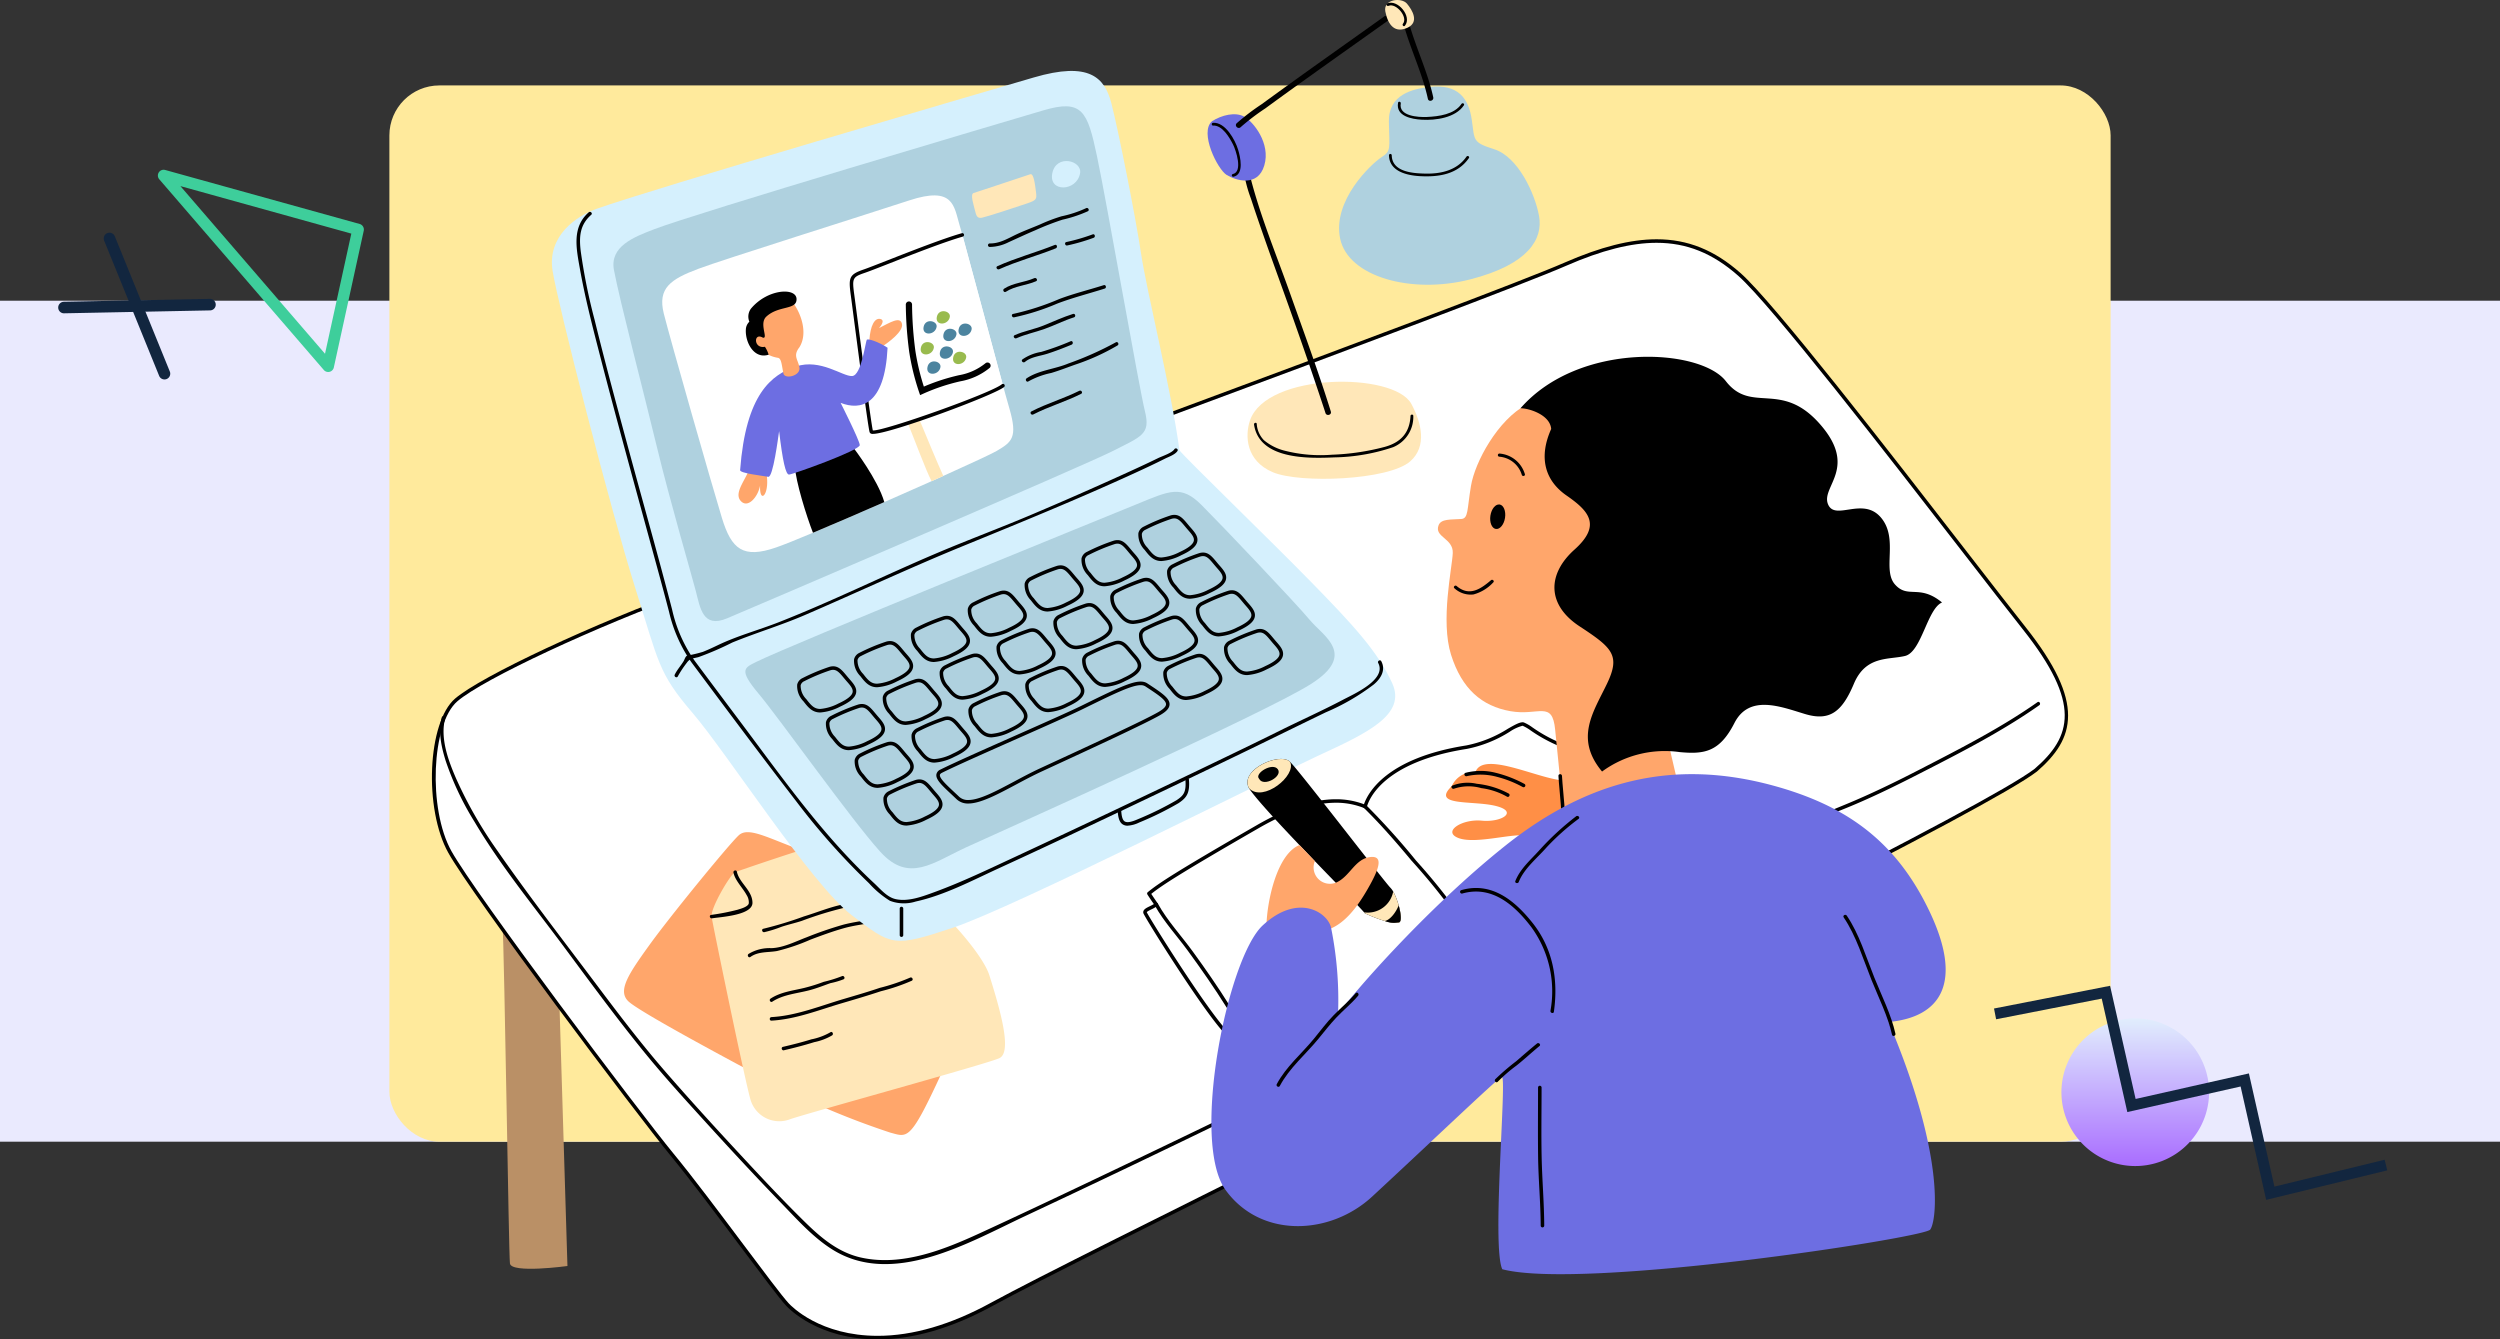 <svg xmlns="http://www.w3.org/2000/svg" xmlns:xlink="http://www.w3.org/1999/xlink" width="400" height="214.3" viewBox="0 0 400 214.3">
  <rect x="0" y="0" width="400" height="214.3" fill="#333333" stroke="none"/>
  <defs>
    <linearGradient id="linear-gradient" x1="0.5" x2="0.5" y2="1" gradientUnits="objectBoundingBox">
      <stop offset="0" stop-color="#e1eefd"/>
      <stop offset="1" stop-color="#a96dff"/>
    </linearGradient>
  </defs>
  <g id="Grupo_1087181" data-name="Grupo 1087181" transform="translate(473 11311.518)">
    <path id="Trazado_831903" data-name="Trazado 831903" d="M0,0H400V134.556H0Z" transform="translate(-473 -11263.404)" fill="#eaeafe"/>
    <rect id="Rectángulo_383340" data-name="Rectángulo 383340" width="275.398" height="169" rx="8" transform="translate(-410.699 -11297.849)" fill="#ffea9c"/>
    <g id="Grupo_1087181-2" data-name="Grupo 1087181" transform="translate(-403.892 -11311.518)">
      <g id="Grupo_1087176" data-name="Grupo 1087176" transform="translate(0 11.349)">
        <path id="Trazado_832620" data-name="Trazado 832620" d="M19.836,296.763c.409,9.406,1.023,54.389,1.226,56.025s9.2.408,9.2.408l-1.431-46.823Z" transform="translate(-8.579 -161.983)" fill="#ba9066"/>
        <path id="Trazado_832621" data-name="Trazado 832621" d="M41.736,163.048c-15.052,5.453-33.328,13.9-37.623,17.584S-.795,198.009,3.09,204.963s29.853,41.507,35.579,48.46,16.153,21.468,18.4,23.922,13.291,10.633,32.716,0,155.395-76.472,167.05-85.469c6.134-5.316,7.565-10.836-1.84-22.7s-38.647-50.5-45.6-56.638-14.72-7.361-27.807-1.635S69.952,152.824,41.736,163.048" transform="translate(-0.218 -79.998)" fill="#fff"/>
        <path id="Trazado_832622" data-name="Trazado 832622" d="M71.326,282.732h0c-9.45,0-14.175-4.858-14.683-5.412-1.071-1.168-3.963-5.024-7.311-9.489-3.788-5.052-8.082-10.777-11.1-14.444-5.5-6.686-31.69-41.494-35.607-48.5-3.942-7.055-3.333-20.9,1.086-24.686,4.2-3.6,22.177-12.007,37.711-17.635,30.923-11.2,127.035-46.532,139.839-52.133,5.718-2.5,10.524-3.718,14.691-3.718,4.978,0,9.242,1.716,13.417,5.4,5.3,4.68,23.785,28.54,36.015,44.328,3.949,5.1,7.36,9.5,9.616,12.346,9.648,12.165,7.842,17.853,1.8,23.086-7.545,5.825-66.02,34.9-113.006,58.261-25.322,12.59-47.19,23.464-54.093,27.242-6.49,3.553-12.673,5.355-18.378,5.355M195.951,107.281c-4.088,0-8.819,1.2-14.464,3.67-12.815,5.605-108.945,40.94-139.873,52.146-15.483,5.61-33.373,13.967-37.535,17.533s-4.721,17.247-.96,23.977c3.906,6.989,30.052,41.741,35.55,48.418C41.7,256.7,46,262.434,49.787,267.491c3.339,4.453,6.223,8.3,7.274,9.446.49.535,5.057,5.228,14.265,5.228,5.608,0,11.7-1.778,18.105-5.285,6.912-3.784,28.786-14.66,54.112-27.252,46.964-23.351,105.412-52.412,112.9-58.192,5.923-5.133,7.518-10.432-1.889-22.295-2.259-2.848-5.67-7.252-9.62-12.351-12.217-15.771-30.68-39.606-35.943-44.25-4.065-3.588-8.208-5.259-13.041-5.259" transform="translate(0 -79.781)"/>
        <path id="Trazado_832623" data-name="Trazado 832623" d="M82.558,276.778c-5.423-1.97-8.5-3.792-10.026-2.4s-10.874,12.806-14.278,17.525-5.111,7.31-3.447,9,17.214,9.963,23.543,13.34a127.931,127.931,0,0,0,18.423,7.718c2.337.612,2.955,1.278,6.17-5.245s6.679-14.951,6.679-14.951Z" transform="translate(-23.427 -152.089)" fill="#ffa66b"/>
        <path id="Trazado_832624" data-name="Trazado 832624" d="M97.316,276.669c-4.439,1.265-13.957,4.519-14.7,4.808s-3.968,5.772-3.771,7.113,5.582,27.451,6.288,29.48a4.8,4.8,0,0,0,6.335,2.912c3.319-1.118,31.322-8.792,33.409-9.74s.205-7.554-1.585-13.257-18.324-22.174-25.977-21.315" transform="translate(-34.099 -153.278)" fill="#ffe7b8"/>
        <path id="Trazado_832625" data-name="Trazado 832625" d="M78.715,292.34c1.214-.221,6.486-.453,6.464-2.5-.022-1.98-2.108-3.16-2.495-4.961-.077-.358-.624-.207-.547.15.276,1.286,1.506,2.453,2.116,3.6a2.147,2.147,0,0,1,.338,1.309c-.1.566-1.4.9-1.813,1.029a35.882,35.882,0,0,1-4.215.823c-.359.066-.207.612.151.548" transform="translate(-33.892 -156.754)"/>
        <path id="Trazado_832626" data-name="Trazado 832626" d="M93.456,298.673a18.837,18.837,0,0,0,2.694-.839c1.085-.368,2.219-.609,3.31-.97a57.786,57.786,0,0,1,6.825-2.1c.359-.072.207-.618-.15-.547-2.184.433-4.235,1.3-6.36,1.943a60.266,60.266,0,0,1-6.47,1.967c-.36.065-.207.612.151.548" transform="translate(-40.268 -160.878)"/>
        <path id="Trazado_832627" data-name="Trazado 832627" d="M89.478,304.331c1.287-.919,2.811-.689,4.279-.957a31.679,31.679,0,0,0,5.335-1.819c1.771-.667,3.542-1.32,5.365-1.833,1.787-.5,3.639-.666,5.449-1.059.358-.078.207-.625-.15-.548-1.813.393-3.653.587-5.45,1.059a60.282,60.282,0,0,0-5.843,2.013c-1.761.664-3.705,1.671-5.62,1.732a6.466,6.466,0,0,0-3.651.92c-.295.211-.012.7.287.49" transform="translate(-38.524 -162.564)"/>
        <path id="Trazado_832628" data-name="Trazado 832628" d="M95.662,318.54c1.819-1.184,4.028-1.3,6.073-1.862,1.1-.3,2.141-.716,3.21-1.093a12.94,12.94,0,0,0,2.123-.624c.321-.176.035-.667-.286-.49a21.065,21.065,0,0,1-2.9.9,27.181,27.181,0,0,1-3.1.969c-1.86.451-3.765.646-5.4,1.713-.306.2-.022.689.286.49" transform="translate(-41.196 -169.626)"/>
        <path id="Trazado_832629" data-name="Trazado 832629" d="M95.529,321.758c3.878-.216,7.537-1.691,11.227-2.779,2.091-.616,4.181-1.23,6.25-1.919a30.82,30.82,0,0,0,4.973-1.689c.323-.173.036-.662-.286-.49a31.322,31.322,0,0,1-4.838,1.632c-1.891.644-3.811,1.2-5.727,1.765-3.8,1.118-7.609,2.691-11.6,2.913-.364.02-.366.588,0,.567" transform="translate(-41.2 -169.804)"/>
        <path id="Trazado_832630" data-name="Trazado 832630" d="M98.975,333.145c1.637-.381,3.25-.8,4.854-1.3a9.169,9.169,0,0,0,2.862-1.086c.288-.218.005-.711-.286-.49a9.92,9.92,0,0,1-3.05,1.13c-1.5.466-3.005.844-4.531,1.2-.356.083-.2.63.151.548" transform="translate(-42.656 -176.451)"/>
        <path id="Trazado_832631" data-name="Trazado 832631" d="M40.995,81.306c-3.168,1.128-7.974,4.294-7.054,9.968s9.354,38.492,13.188,50.606,3.681,13.648,9.2,20.09,19.016,27.45,25.457,32.357,6.595,5.214,16.255,1.994,50.3-23.769,58.274-27.45,14.262-6.594,11.961-11.654-6.287-9.355-13.035-16.256-19.936-19.629-21.009-21.008c-1.227-9.355-5.214-25.3-6.134-31.437s-3.679-19.936-4.754-24.077-3.527-6.747-12.421-4.14S50.042,78.086,40.995,81.306" transform="translate(-14.63 -59.253)" fill="#d5f0fd"/>
        <path id="Trazado_832632" data-name="Trazado 832632" d="M42.722,99.057c-2.71,2.373-2,5.762-1.425,8.982.818,4.608,1.988,9.153,3.158,13.682C47.138,132.107,50,142.448,52.824,152.8c.928,3.4,1.871,6.792,2.752,10.2a23.209,23.209,0,0,0,3.615,8.109c5.524,7.415,11.055,14.828,16.7,22.15a111.472,111.472,0,0,0,11.683,13.157,15.392,15.392,0,0,0,3.338,2.8,6.273,6.273,0,0,0,4.13.115c4.616-1.014,9.025-3.363,13.308-5.327q7.188-3.3,14.329-6.688,13.056-6.159,26.049-12.451c3.972-1.929,7.931-3.88,11.907-5.8a35.536,35.536,0,0,0,7.705-4.47c1.125-.954,1.942-2.285,1.186-3.712-.171-.323-.661-.037-.49.286,1.406,2.652-3.933,4.982-5.615,5.87-3.337,1.76-6.79,3.3-10.17,4.981-3.757,1.865-7.537,3.681-11.316,5.5q-15.377,7.394-30.845,14.6c-4.295,1.991-8.59,4.072-13.038,5.7-1.892.693-4.24,1.6-6.287,1.111-1.345-.322-2.411-1.632-3.376-2.529-8.3-7.713-14.857-17.1-21.637-26.125q-3.546-4.721-7.075-9.456a22.824,22.824,0,0,1-3.619-8.211c-2.27-8.753-4.746-17.455-7.109-26.184-1.824-6.743-3.657-13.488-5.319-20.273a92.411,92.411,0,0,1-2.188-10.864c-.282-2.331-.15-4.232,1.677-5.831.276-.242-.127-.641-.4-.4" transform="translate(-17.631 -76.437)"/>
        <path id="Trazado_832633" data-name="Trazado 832633" d="M131.893,295.178v4.293a.284.284,0,0,0,.567,0v-4.293a.284.284,0,0,0-.567,0" transform="translate(-57.047 -161.178)"/>
        <path id="Trazado_832634" data-name="Trazado 832634" d="M68.923,202.165a17.068,17.068,0,0,1,1.423-2.156c.542-.779,1.028-.7,1.91-.94a48.539,48.539,0,0,0,5.375-2.322c3.829-1.569,7.79-2.748,11.6-4.391,8.456-3.647,16.795-7.561,25.321-11.047,9.25-3.782,18.474-7.543,27.561-11.717,1.6-.733,3.187-1.474,4.755-2.265.581-.293,1.628-.641,2-1.226.2-.31-.295-.594-.49-.287-.39.612-1.981,1.117-2.632,1.437-1.9.931-3.818,1.808-5.74,2.68q-7.031,3.191-14.14,6.206c-5.14,2.193-10.376,4.132-15.52,6.315-8.439,3.582-16.687,7.67-25.22,11.024-3.233,1.271-6.6,2.166-9.742,3.665-.805.385-1.608.764-2.439,1.092a22.527,22.527,0,0,1-2.5.6c-.3.083-.445.656-.587.887-.454.743-1.033,1.368-1.422,2.156-.162.327.328.615.49.286" transform="translate(-29.585 -105.287)"/>
        <path id="Trazado_832635" data-name="Trazado 832635" d="M90.044,205.167c5.476-2.738,55.819-23.155,61.034-25.3s7.053-3.067,10.273.153,15.182,15.8,17.329,18.4,7.668,5.521.153,10.275-49.686,23.617-55.053,26.07-9.2,5.827-13.8.767-16.255-21.469-19.475-25.3-2.3-4.141-.461-5.061" transform="translate(-38.224 -110.579)" fill="#afd1df"/>
        <path id="Trazado_832636" data-name="Trazado 832636" d="M147.343,250.934a2.611,2.611,0,0,1-1.873-.681c-.279-.266-.552-.521-.812-.766-1.535-1.437-2.55-2.386-2.43-3.208a1.057,1.057,0,0,1,.653-.779c2.15-1.075,7.187-3.307,12.059-5.465,4.468-1.98,8.687-3.85,10.536-4.759,6.722-3.308,9.14-4.456,10.505-3.56l.055.036c2.2,1.445,3.532,2.317,3.5,3.327-.017.591-.488,1.121-1.528,1.721-2.293,1.323-10.945,5.318-16.671,7.962l-2.264,1.047c-1.4.647-2.8,1.393-4.148,2.114-2.9,1.549-5.643,3.012-7.585,3.012M174.915,232c-1.424,0-4.129,1.3-9.187,3.788-1.859.915-6.084,2.787-10.557,4.769-4.866,2.156-9.9,4.385-12.036,5.455-.317.158-.338.3-.344.352-.078.529,1.055,1.59,2.255,2.714.262.245.536.5.816.769a2.04,2.04,0,0,0,1.481.524c1.8,0,4.481-1.431,7.318-2.945,1.359-.726,2.764-1.475,4.177-2.129l2.264-1.046c5.716-2.639,14.354-6.629,16.625-7.938.827-.477,1.234-.885,1.244-1.247.02-.692-1.351-1.591-3.247-2.835l-.055-.036a1.338,1.338,0,0,0-.755-.193" transform="translate(-61.514 -133.721)"/>
        <path id="Trazado_832637" data-name="Trazado 832637" d="M130.962,266.393c-1.3,0-1.975-.869-2.686-1.789a3.47,3.47,0,0,1-1-2.685,1.545,1.545,0,0,1,.872-1.038,31.462,31.462,0,0,1,4.264-1.782,2.161,2.161,0,0,1,.613-.095c.906,0,1.45.654,2.139,1.483.142.171.292.351.454.537l.042.048c.6.68,1.213,1.384,1.036,2.212-.163.762-.974,1.452-2.552,2.172a8.128,8.128,0,0,1-3.177.938m2.058-6.822a1.6,1.6,0,0,0-.452.072,30.01,30.01,0,0,0-4.171,1.745.974.974,0,0,0-.573.657,3.046,3.046,0,0,0,.9,2.213c.774,1,1.259,1.569,2.238,1.569a7.777,7.777,0,0,0,2.941-.886c1.363-.622,2.113-1.219,2.233-1.775s-.38-1.118-.907-1.719l-.043-.048c-.166-.19-.318-.373-.464-.548-.617-.743-1.063-1.279-1.7-1.279" transform="translate(-55.031 -145.65)"/>
        <path id="Trazado_832638" data-name="Trazado 832638" d="M122.855,255.764c-1.3,0-1.976-.869-2.687-1.789a3.469,3.469,0,0,1-1-2.685,1.546,1.546,0,0,1,.872-1.039,30.127,30.127,0,0,1,4.264-1.781,2.162,2.162,0,0,1,.613-.095c.906,0,1.45.654,2.139,1.482.142.171.293.352.455.539l.043.048c.6.68,1.212,1.384,1.034,2.211-.163.762-.975,1.452-2.552,2.172a8.123,8.123,0,0,1-3.177.937m2.058-6.822a1.6,1.6,0,0,0-.452.072,30.1,30.1,0,0,0-4.17,1.744.974.974,0,0,0-.573.658,3.042,3.042,0,0,0,.9,2.213c.774,1,1.26,1.568,2.238,1.568a7.772,7.772,0,0,0,2.941-.886c1.363-.622,2.113-1.219,2.233-1.774s-.379-1.117-.905-1.718l-.043-.049c-.166-.19-.32-.373-.465-.549-.617-.742-1.063-1.278-1.7-1.278" transform="translate(-51.524 -141.054)"/>
        <path id="Trazado_832639" data-name="Trazado 832639" d="M114.748,245.135c-1.3,0-1.975-.869-2.686-1.789a3.47,3.47,0,0,1-1-2.686,1.543,1.543,0,0,1,.872-1.037,29.963,29.963,0,0,1,4.264-1.783,2.161,2.161,0,0,1,.613-.095c.905,0,1.449.654,2.139,1.482.142.171.293.352.456.539l.044.049c.595.68,1.21,1.384,1.032,2.211-.163.761-.974,1.451-2.551,2.171a8.125,8.125,0,0,1-3.177.937m2.058-6.822a1.592,1.592,0,0,0-.452.072,29.915,29.915,0,0,0-4.17,1.746.972.972,0,0,0-.573.656,3.047,3.047,0,0,0,.9,2.213c.774,1,1.259,1.568,2.237,1.568a7.774,7.774,0,0,0,2.941-.886c1.362-.622,2.113-1.219,2.232-1.774s-.379-1.117-.9-1.718l-.045-.05c-.166-.19-.319-.374-.465-.549-.617-.742-1.063-1.277-1.7-1.277" transform="translate(-48.018 -136.456)"/>
        <path id="Trazado_832640" data-name="Trazado 832640" d="M106.641,234.506c-1.3,0-1.975-.869-2.686-1.789a3.469,3.469,0,0,1-1-2.686,1.547,1.547,0,0,1,.872-1.037,31.349,31.349,0,0,1,4.265-1.783,2.156,2.156,0,0,1,.612-.095c.905,0,1.45.654,2.139,1.483.142.171.292.351.455.538l.044.048c.595.681,1.211,1.384,1.033,2.212-.164.762-.975,1.452-2.552,2.172a8.129,8.129,0,0,1-3.177.937m2.058-6.823a1.589,1.589,0,0,0-.452.072,29.867,29.867,0,0,0-4.17,1.746.972.972,0,0,0-.573.657,3.045,3.045,0,0,0,.9,2.213c.774,1,1.259,1.568,2.237,1.568a7.778,7.778,0,0,0,2.941-.886c1.362-.622,2.113-1.22,2.232-1.775s-.379-1.117-.905-1.718l-.043-.049c-.166-.19-.319-.373-.464-.548-.618-.743-1.064-1.279-1.7-1.279" transform="translate(-44.511 -131.858)"/>
        <path id="Trazado_832641" data-name="Trazado 832641" d="M138.889,248.648c-1.3,0-1.975-.869-2.686-1.789a3.47,3.47,0,0,1-1-2.686,1.546,1.546,0,0,1,.872-1.038,30.125,30.125,0,0,1,4.264-1.781,2.148,2.148,0,0,1,.613-.1c.906,0,1.45.654,2.139,1.483.142.171.292.351.455.537l.042.049c.6.68,1.213,1.384,1.035,2.213-.164.762-.975,1.452-2.553,2.172a8.119,8.119,0,0,1-3.176.937m2.058-6.822a1.6,1.6,0,0,0-.453.072,30.132,30.132,0,0,0-4.171,1.744.973.973,0,0,0-.572.657,3.047,3.047,0,0,0,.9,2.214c.774,1,1.259,1.568,2.237,1.568a7.767,7.767,0,0,0,2.94-.886c1.363-.622,2.114-1.219,2.234-1.774s-.379-1.118-.906-1.72l-.042-.048c-.166-.189-.318-.373-.464-.548-.618-.742-1.064-1.279-1.7-1.279" transform="translate(-58.46 -137.975)"/>
        <path id="Trazado_832642" data-name="Trazado 832642" d="M130.781,238.019c-1.3,0-1.975-.869-2.686-1.789a3.47,3.47,0,0,1-1.005-2.686,1.547,1.547,0,0,1,.872-1.038,30.078,30.078,0,0,1,4.264-1.782,2.166,2.166,0,0,1,.613-.095c.906,0,1.45.654,2.139,1.482.142.171.292.352.455.538l.043.048c.6.68,1.212,1.384,1.034,2.212-.163.762-.975,1.452-2.552,2.172a8.123,8.123,0,0,1-3.177.937m2.058-6.822a1.6,1.6,0,0,0-.453.072,30.166,30.166,0,0,0-4.17,1.745.973.973,0,0,0-.573.657,3.047,3.047,0,0,0,.9,2.213c.774,1,1.259,1.568,2.238,1.568a7.772,7.772,0,0,0,2.941-.886c1.363-.622,2.113-1.22,2.233-1.775s-.38-1.118-.906-1.719l-.043-.049c-.166-.19-.319-.373-.464-.548-.617-.742-1.063-1.278-1.7-1.278" transform="translate(-54.953 -133.378)"/>
        <path id="Trazado_832643" data-name="Trazado 832643" d="M122.674,227.391c-1.3,0-1.975-.869-2.686-1.789a3.471,3.471,0,0,1-1-2.686,1.545,1.545,0,0,1,.872-1.038,30.137,30.137,0,0,1,4.264-1.782,2.167,2.167,0,0,1,.613-.095c.906,0,1.45.654,2.14,1.483.142.171.292.351.455.537l.043.048c.6.681,1.212,1.385,1.034,2.212-.163.762-.974,1.452-2.552,2.172a8.123,8.123,0,0,1-3.177.937m2.058-6.822a1.6,1.6,0,0,0-.453.072,30.133,30.133,0,0,0-4.17,1.745.973.973,0,0,0-.573.657,3.047,3.047,0,0,0,.9,2.213c.774,1,1.259,1.568,2.238,1.568a7.772,7.772,0,0,0,2.941-.886c1.362-.622,2.114-1.22,2.233-1.775s-.379-1.117-.906-1.718l-.043-.049c-.166-.19-.318-.373-.464-.548-.618-.743-1.065-1.279-1.7-1.279" transform="translate(-51.446 -128.781)"/>
        <path id="Trazado_832644" data-name="Trazado 832644" d="M154.922,241.532c-1.3,0-1.975-.868-2.686-1.788a3.47,3.47,0,0,1-1-2.686,1.546,1.546,0,0,1,.872-1.038,30.014,30.014,0,0,1,4.264-1.782,2.16,2.16,0,0,1,.613-.095c.906,0,1.45.654,2.14,1.484.142.171.292.351.454.536l.044.049c.6.68,1.211,1.383,1.033,2.211-.163.761-.974,1.452-2.552,2.172a8.132,8.132,0,0,1-3.177.936m2.058-6.822a1.6,1.6,0,0,0-.453.072,29.409,29.409,0,0,0-4.17,1.745.973.973,0,0,0-.572.657,3.046,3.046,0,0,0,.9,2.214c.773,1,1.259,1.567,2.237,1.567a7.77,7.77,0,0,0,2.941-.885c1.363-.623,2.114-1.22,2.233-1.775s-.379-1.117-.906-1.718l-.043-.05c-.166-.189-.318-.372-.463-.546-.618-.743-1.065-1.28-1.7-1.28" transform="translate(-65.395 -134.898)"/>
        <path id="Trazado_832645" data-name="Trazado 832645" d="M146.815,230.9c-1.3,0-1.975-.868-2.686-1.788a3.472,3.472,0,0,1-1-2.686,1.546,1.546,0,0,1,.872-1.038,30.065,30.065,0,0,1,4.265-1.782,2.159,2.159,0,0,1,.612-.095c.906,0,1.45.654,2.139,1.482.142.171.292.351.455.538l.044.048c.6.681,1.211,1.385,1.033,2.213-.163.762-.974,1.452-2.552,2.172a8.132,8.132,0,0,1-3.177.936m2.058-6.822a1.6,1.6,0,0,0-.452.072,29.587,29.587,0,0,0-4.17,1.745.972.972,0,0,0-.573.657,3.046,3.046,0,0,0,.9,2.214c.774,1,1.259,1.567,2.238,1.567a7.77,7.77,0,0,0,2.941-.885c1.363-.622,2.114-1.219,2.233-1.774s-.379-1.118-.906-1.719l-.043-.049c-.166-.19-.319-.373-.464-.548-.617-.742-1.063-1.278-1.7-1.278" transform="translate(-61.888 -130.3)"/>
        <path id="Trazado_832646" data-name="Trazado 832646" d="M138.708,220.274c-1.3,0-1.975-.869-2.686-1.789a3.471,3.471,0,0,1-1-2.686,1.549,1.549,0,0,1,.872-1.038,29.979,29.979,0,0,1,4.265-1.782,2.159,2.159,0,0,1,.613-.095c.906,0,1.451.655,2.14,1.484.142.17.292.35.453.536l.043.048c.6.68,1.212,1.384,1.035,2.212-.163.762-.975,1.452-2.552,2.172a8.136,8.136,0,0,1-3.177.937m2.058-6.822a1.6,1.6,0,0,0-.453.072,30,30,0,0,0-4.17,1.745.972.972,0,0,0-.572.657,3.043,3.043,0,0,0,.9,2.213c.774,1,1.259,1.568,2.238,1.568a7.771,7.771,0,0,0,2.941-.886c1.363-.622,2.114-1.219,2.234-1.774s-.38-1.117-.906-1.719l-.043-.049c-.165-.189-.318-.372-.463-.546-.618-.743-1.065-1.28-1.7-1.28" transform="translate(-58.381 -125.703)"/>
        <path id="Trazado_832647" data-name="Trazado 832647" d="M170.955,234.417c-1.3,0-1.976-.869-2.686-1.789a3.472,3.472,0,0,1-1-2.685,1.548,1.548,0,0,1,.872-1.039,29.962,29.962,0,0,1,4.265-1.781,2.158,2.158,0,0,1,.613-.095c.906,0,1.451.655,2.141,1.485.141.17.291.35.452.536l.043.048c.6.68,1.212,1.384,1.034,2.213-.163.762-.974,1.452-2.552,2.171a8.124,8.124,0,0,1-3.177.937m2.058-6.822a1.6,1.6,0,0,0-.453.072,30.078,30.078,0,0,0-4.17,1.744.975.975,0,0,0-.573.657,3.044,3.044,0,0,0,.9,2.213c.774,1,1.259,1.568,2.238,1.568a7.764,7.764,0,0,0,2.941-.886c1.363-.622,2.114-1.219,2.233-1.774s-.38-1.118-.907-1.719l-.042-.048c-.165-.189-.318-.373-.462-.547-.618-.743-1.065-1.28-1.7-1.28" transform="translate(-72.329 -131.82)"/>
        <path id="Trazado_832648" data-name="Trazado 832648" d="M162.849,223.787c-1.3,0-1.976-.869-2.687-1.789a3.469,3.469,0,0,1-1-2.685,1.549,1.549,0,0,1,.872-1.039,30.078,30.078,0,0,1,4.265-1.781,2.159,2.159,0,0,1,.612-.095c.906,0,1.451.655,2.141,1.485.142.171.291.351.453.536l.042.047c.6.68,1.213,1.384,1.036,2.213-.163.762-.975,1.452-2.552,2.172a8.123,8.123,0,0,1-3.177.937m2.057-6.822a1.6,1.6,0,0,0-.452.072,29.537,29.537,0,0,0-4.17,1.744.974.974,0,0,0-.573.658,3.046,3.046,0,0,0,.9,2.213c.774,1,1.26,1.568,2.238,1.568a7.772,7.772,0,0,0,2.941-.886c1.363-.622,2.113-1.219,2.232-1.774s-.38-1.118-.907-1.719l-.042-.048c-.166-.189-.318-.373-.463-.547-.618-.743-1.064-1.28-1.7-1.28" transform="translate(-68.823 -127.223)"/>
        <path id="Trazado_832649" data-name="Trazado 832649" d="M154.741,213.159c-1.3,0-1.975-.869-2.686-1.789a3.471,3.471,0,0,1-1-2.686,1.546,1.546,0,0,1,.872-1.037,29.976,29.976,0,0,1,4.263-1.782,2.165,2.165,0,0,1,.613-.095c.906,0,1.452.655,2.142,1.484.142.171.292.351.453.536l.043.048c.6.681,1.211,1.384,1.033,2.212-.163.762-.975,1.452-2.552,2.172a8.134,8.134,0,0,1-3.177.937m2.057-6.823a1.6,1.6,0,0,0-.452.072,30,30,0,0,0-4.17,1.746.973.973,0,0,0-.573.656,3.044,3.044,0,0,0,.9,2.214c.774,1,1.259,1.568,2.238,1.568a7.77,7.77,0,0,0,2.941-.886c1.363-.622,2.113-1.219,2.233-1.775s-.379-1.117-.906-1.718l-.043-.049c-.166-.189-.318-.372-.463-.546-.619-.743-1.065-1.28-1.705-1.28" transform="translate(-65.316 -122.625)"/>
        <path id="Trazado_832650" data-name="Trazado 832650" d="M186.99,227.3c-1.3,0-1.975-.868-2.686-1.788a3.469,3.469,0,0,1-1-2.686,1.547,1.547,0,0,1,.872-1.038,29.986,29.986,0,0,1,4.264-1.782,2.166,2.166,0,0,1,.613-.095c.906,0,1.45.654,2.139,1.482.142.171.293.352.455.539l.041.047c.6.68,1.213,1.384,1.036,2.213-.163.762-.974,1.452-2.552,2.172a8.131,8.131,0,0,1-3.177.936m2.058-6.822a1.6,1.6,0,0,0-.453.071,30.028,30.028,0,0,0-4.17,1.746.972.972,0,0,0-.573.657,3.045,3.045,0,0,0,.9,2.213c.773,1,1.259,1.567,2.237,1.567a7.769,7.769,0,0,0,2.941-.885c1.363-.623,2.114-1.219,2.234-1.775s-.38-1.118-.907-1.719l-.041-.048c-.166-.19-.319-.374-.465-.549-.617-.742-1.063-1.278-1.7-1.278" transform="translate(-79.265 -128.742)"/>
        <path id="Trazado_832651" data-name="Trazado 832651" d="M178.882,216.672c-1.3,0-1.975-.869-2.686-1.789a3.47,3.47,0,0,1-1-2.686,1.547,1.547,0,0,1,.872-1.038,30.059,30.059,0,0,1,4.264-1.781,2.165,2.165,0,0,1,.613-.095c.905,0,1.449.654,2.138,1.482.142.171.292.352.455.539l.043.048c.6.68,1.213,1.384,1.035,2.212-.164.762-.975,1.452-2.552,2.171a8.128,8.128,0,0,1-3.177.938m2.059-6.822a1.6,1.6,0,0,0-.453.072,30.051,30.051,0,0,0-4.17,1.744.972.972,0,0,0-.572.657,3.044,3.044,0,0,0,.9,2.213c.774,1,1.259,1.568,2.237,1.568a7.767,7.767,0,0,0,2.941-.886c1.363-.622,2.114-1.219,2.234-1.774s-.38-1.118-.907-1.719l-.043-.048c-.166-.19-.319-.374-.465-.549-.617-.742-1.063-1.277-1.7-1.277" transform="translate(-75.758 -124.145)"/>
        <path id="Trazado_832652" data-name="Trazado 832652" d="M170.775,206.043c-1.3,0-1.975-.869-2.686-1.789a3.472,3.472,0,0,1-1-2.685,1.551,1.551,0,0,1,.872-1.039,30.133,30.133,0,0,1,4.264-1.782,2.165,2.165,0,0,1,.613-.095c.905,0,1.449.653,2.138,1.481.142.171.293.352.456.539l.043.048c.6.68,1.212,1.384,1.035,2.213-.163.762-.975,1.452-2.552,2.172a8.123,8.123,0,0,1-3.177.937m2.058-6.822a1.6,1.6,0,0,0-.453.072,30.154,30.154,0,0,0-4.17,1.745.974.974,0,0,0-.573.658,3.046,3.046,0,0,0,.9,2.213c.774,1,1.259,1.568,2.238,1.568a7.772,7.772,0,0,0,2.941-.886c1.363-.623,2.114-1.219,2.234-1.775s-.38-1.118-.907-1.719l-.042-.048c-.166-.19-.32-.374-.465-.549-.617-.742-1.063-1.277-1.7-1.277" transform="translate(-72.251 -119.547)"/>
        <path id="Trazado_832653" data-name="Trazado 832653" d="M203.023,220.184c-1.3,0-1.975-.868-2.686-1.788a3.471,3.471,0,0,1-1-2.686,1.548,1.548,0,0,1,.872-1.038,30.03,30.03,0,0,1,4.263-1.782,2.162,2.162,0,0,1,.612-.095c.906,0,1.451.655,2.141,1.484.142.171.292.351.455.536l.043.049c.6.68,1.212,1.383,1.034,2.211-.164.762-.975,1.451-2.552,2.171a8.133,8.133,0,0,1-3.178.937m2.058-6.822a1.6,1.6,0,0,0-.452.072,30.085,30.085,0,0,0-4.17,1.746.974.974,0,0,0-.573.657,3.045,3.045,0,0,0,.9,2.213c.774,1,1.259,1.567,2.237,1.567a7.771,7.771,0,0,0,2.942-.886c1.362-.622,2.113-1.219,2.232-1.774s-.379-1.117-.905-1.718l-.043-.049c-.166-.189-.318-.373-.464-.547-.618-.743-1.065-1.28-1.7-1.28" transform="translate(-86.2 -125.664)"/>
        <path id="Trazado_832654" data-name="Trazado 832654" d="M209.868,230.994c-1.3,0-1.975-.869-2.686-1.789a3.472,3.472,0,0,1-1-2.686,1.546,1.546,0,0,1,.871-1.038,30.051,30.051,0,0,1,4.265-1.781,2.141,2.141,0,0,1,.613-.1c.906,0,1.45.655,2.139,1.483.142.171.292.352.455.537l.043.048c.6.681,1.212,1.384,1.035,2.212-.163.762-.975,1.452-2.553,2.172a8.121,8.121,0,0,1-3.177.937m2.058-6.822a1.6,1.6,0,0,0-.453.072,29.55,29.55,0,0,0-4.17,1.744.973.973,0,0,0-.572.657,3.046,3.046,0,0,0,.9,2.213c.774,1,1.26,1.568,2.238,1.568a7.772,7.772,0,0,0,2.941-.886c1.363-.623,2.114-1.219,2.234-1.775s-.38-1.117-.907-1.718l-.043-.048c-.166-.19-.319-.374-.464-.548-.617-.743-1.063-1.279-1.7-1.279" transform="translate(-89.16 -130.339)"/>
        <path id="Trazado_832655" data-name="Trazado 832655" d="M226.986,223.967c-1.3,0-1.975-.868-2.686-1.788a3.472,3.472,0,0,1-1-2.686,1.547,1.547,0,0,1,.872-1.039,30.16,30.16,0,0,1,4.264-1.781,2.167,2.167,0,0,1,.613-.095c.906,0,1.45.654,2.14,1.484.142.171.292.351.453.537l.043.048c.6.68,1.213,1.383,1.035,2.211-.163.762-.974,1.452-2.553,2.172a8.121,8.121,0,0,1-3.177.937m2.058-6.822a1.6,1.6,0,0,0-.453.072,29.677,29.677,0,0,0-4.17,1.744.974.974,0,0,0-.573.657,3.046,3.046,0,0,0,.9,2.214c.774,1,1.259,1.567,2.238,1.567a7.772,7.772,0,0,0,2.941-.886c1.363-.622,2.114-1.219,2.234-1.775s-.38-1.117-.907-1.718l-.043-.048c-.166-.189-.318-.373-.463-.548-.618-.743-1.064-1.279-1.7-1.279" transform="translate(-96.564 -127.3)"/>
        <path id="Trazado_832656" data-name="Trazado 832656" d="M194.916,209.556c-1.3,0-1.976-.868-2.687-1.788a3.469,3.469,0,0,1-1-2.686,1.546,1.546,0,0,1,.872-1.038,29.989,29.989,0,0,1,4.265-1.782,2.155,2.155,0,0,1,.612-.095c.905,0,1.45.654,2.139,1.482.142.171.292.352.455.537l.044.049c.6.681,1.211,1.384,1.033,2.211-.164.762-.975,1.452-2.552,2.172a8.13,8.13,0,0,1-3.177.936m2.058-6.822a1.6,1.6,0,0,0-.452.072,29.455,29.455,0,0,0-4.17,1.745.972.972,0,0,0-.573.657,3.046,3.046,0,0,0,.9,2.213c.775,1,1.26,1.567,2.238,1.567a7.779,7.779,0,0,0,2.941-.885c1.362-.623,2.113-1.219,2.232-1.775s-.379-1.117-.905-1.718l-.043-.05c-.166-.19-.319-.374-.464-.548-.618-.742-1.064-1.278-1.7-1.278" transform="translate(-82.693 -121.067)"/>
        <path id="Trazado_832657" data-name="Trazado 832657" d="M186.809,198.927c-1.3,0-1.974-.868-2.685-1.788a3.472,3.472,0,0,1-1-2.686,1.546,1.546,0,0,1,.872-1.038,30.058,30.058,0,0,1,4.265-1.782,2.155,2.155,0,0,1,.612-.095c.905,0,1.45.654,2.14,1.483.142.171.292.351.454.537l.043.049c.6.681,1.212,1.385,1.034,2.213-.163.761-.975,1.451-2.552,2.171a8.133,8.133,0,0,1-3.178.937m2.059-6.822a1.6,1.6,0,0,0-.452.072,29.559,29.559,0,0,0-4.17,1.745.974.974,0,0,0-.573.657,3.046,3.046,0,0,0,.9,2.213c.774,1,1.259,1.567,2.236,1.567a7.771,7.771,0,0,0,2.942-.886c1.362-.621,2.114-1.218,2.233-1.774s-.379-1.117-.906-1.718l-.043-.049c-.166-.189-.319-.373-.464-.548-.618-.743-1.065-1.279-1.7-1.279" transform="translate(-79.187 -116.47)"/>
        <path id="Trazado_832658" data-name="Trazado 832658" d="M219.056,213.068c-1.3,0-1.975-.868-2.686-1.788a3.472,3.472,0,0,1-1.006-2.685,1.549,1.549,0,0,1,.872-1.038,30,30,0,0,1,4.265-1.782,2.14,2.14,0,0,1,.613-.1c.906,0,1.45.655,2.14,1.484.142.171.292.351.454.537l.043.048c.6.681,1.212,1.384,1.035,2.212-.163.761-.975,1.451-2.552,2.171a8.121,8.121,0,0,1-3.177.937m2.058-6.822a1.6,1.6,0,0,0-.453.072,30.026,30.026,0,0,0-4.17,1.745.974.974,0,0,0-.573.657,3.045,3.045,0,0,0,.9,2.213c.773,1,1.259,1.567,2.237,1.567a7.772,7.772,0,0,0,2.941-.886c1.363-.622,2.114-1.219,2.234-1.774s-.38-1.117-.906-1.718l-.043-.049c-.166-.189-.318-.373-.463-.547-.618-.743-1.065-1.28-1.7-1.28" transform="translate(-93.134 -122.586)"/>
        <path id="Trazado_832659" data-name="Trazado 832659" d="M210.948,202.439c-1.3,0-1.975-.869-2.685-1.789a3.474,3.474,0,0,1-1.006-2.686,1.547,1.547,0,0,1,.872-1.038,30.164,30.164,0,0,1,4.264-1.782,2.162,2.162,0,0,1,.612-.095c.907,0,1.452.655,2.142,1.486.142.17.291.35.453.535l.043.048c.6.681,1.212,1.385,1.035,2.213-.164.762-.975,1.451-2.553,2.171a8.128,8.128,0,0,1-3.177.937m2.058-6.823a1.616,1.616,0,0,0-.452.072,29.625,29.625,0,0,0-4.17,1.746.972.972,0,0,0-.572.657,3.047,3.047,0,0,0,.9,2.213c.773,1,1.258,1.568,2.236,1.568a7.775,7.775,0,0,0,2.941-.886c1.362-.622,2.114-1.219,2.234-1.774s-.38-1.118-.906-1.719l-.043-.049c-.165-.189-.318-.373-.462-.546-.619-.743-1.065-1.281-1.706-1.281" transform="translate(-89.628 -117.989)"/>
        <path id="Trazado_832660" data-name="Trazado 832660" d="M202.842,191.811c-1.3,0-1.976-.869-2.686-1.789a3.474,3.474,0,0,1-1-2.686,1.551,1.551,0,0,1,.872-1.038,30.086,30.086,0,0,1,4.264-1.782,2.158,2.158,0,0,1,.612-.095c.906,0,1.452.655,2.141,1.485.142.171.292.351.455.536l.044.049c.595.68,1.21,1.383,1.032,2.21-.163.762-.974,1.452-2.552,2.172a8.136,8.136,0,0,1-3.177.937m2.057-6.823a1.616,1.616,0,0,0-.452.071,29.9,29.9,0,0,0-4.17,1.746.973.973,0,0,0-.573.657,3.043,3.043,0,0,0,.9,2.212c.774,1,1.259,1.569,2.238,1.569a7.768,7.768,0,0,0,2.941-.887c1.363-.621,2.114-1.219,2.233-1.775s-.378-1.116-.9-1.717l-.043-.05c-.166-.189-.318-.372-.464-.547-.619-.743-1.065-1.28-1.705-1.28" transform="translate(-86.121 -113.392)"/>
        <path id="Trazado_832661" data-name="Trazado 832661" d="M57.7,88.891c-3.3,1.268-7.156,2.76-6.441,6.543.955,5.045,4.7,19.322,6.849,28.217s5.52,20.344,6.236,23.1,1.124,6.031,5.009,4.4,57.149-24.435,61.75-26.785,6.032-2.657,5.112-6.339-6.134-33.533-7.667-40.791-2.353-9.2-8.588-7.361S64.342,86.334,57.7,88.891" transform="translate(-22.132 -63.566)" fill="#afd1df"/>
        <path id="Trazado_832662" data-name="Trazado 832662" d="M118.446,135.239c-.786.459-4.158,2.023-8.545,4-.607.275-1.233.552-1.871.839-2.38,1.068-4.974,2.209-7.564,3.343-4.078,1.785-8.158,3.546-11.415,4.908-2.65,1.111-4.754,1.958-5.876,2.344-5.313,1.84-7.153.306-8.687-4.7s-8.281-28.627-9.305-32.718,1.135-5.5,5.521-7.154c3.784-1.435,26.579-8.588,33.737-10.943s7.158.92,8.079,3.988c.1.318.246.84.435,1.527,1.191,4.293,4.031,14.967,5.938,22.009q.2.735.387,1.417c.061.239.122.465.184.687.011.043.024.086.036.129.112.4.209.766.3,1.122.295,1.037.527,1.878.693,2.454,1.325,4.6.4,5.313-2.049,6.748" transform="translate(-28.085 -74.437)" fill="#fff"/>
        <path id="Trazado_832663" data-name="Trazado 832663" d="M139.725,165.821c-.607.275-1.233.552-1.871.839-.9-1.692-2.877-7.041-3.766-9.2-.074-.19-.141-.362-.2-.5l1.608-1.149.448,1.086c.907,2.19,2.932,7.066,3.784,8.92" transform="translate(-57.909 -101.019)" fill="#ffe7b8"/>
        <path id="Trazado_832664" data-name="Trazado 832664" d="M142.547,129.6c-1.638,1.393-20.779,8.333-21.079,7.358-.308-1-2.6-18.939-2.991-21.779s-.306-3.14,1.92-3.908c2.2-.761,11.219-4.514,15.642-5.784" transform="translate(-51.167 -79.251)" fill="#fff"/>
        <path id="Trazado_832665" data-name="Trazado 832665" d="M121.515,137.114a.928.928,0,0,1-.246-.026.4.4,0,0,1-.287-.262c-.227-.738-1.41-9.692-2.5-18.028-.233-1.779-.414-3.163-.5-3.8-.4-2.913-.3-3.386,2.108-4.214.691-.239,2.052-.773,3.774-1.448,3.735-1.464,8.849-3.47,11.882-4.34a.284.284,0,0,1,.157.545c-3.007.863-8.108,2.863-11.832,4.323-1.729.678-3.094,1.213-3.8,1.456-2.043.7-2.108.839-1.732,3.6.086.634.267,2.018.5,3.8.762,5.815,2.157,16.479,2.455,17.833,1.693.171,18.991-5.977,20.65-7.388a.284.284,0,0,1,.368.432c-1.519,1.292-18.269,7.513-21,7.513" transform="translate(-50.953 -79.035)"/>
        <path id="Trazado_832666" data-name="Trazado 832666" d="M116.632,174.211c-4.078,1.785-8.158,3.546-11.415,4.907-1.061-2.723-2.756-8.184-2.909-10.689,3.681-2.681,9.405-2.885,9.405-2.885s3.895,5.073,4.919,8.666" transform="translate(-44.251 -105.227)"/>
        <path id="Trazado_832667" data-name="Trazado 832667" d="M88.29,170.542c-.306,1.764-2.684,4.14-1.534,5.522s2.837-.614,3.144-2.454c-.154,3.3,1.763,1.38.92-2.377a2.1,2.1,0,0,0-2.53-.69" transform="translate(-37.389 -107.314)" fill="#ffa66b"/>
        <path id="Trazado_832668" data-name="Trazado 832668" d="M123.34,132.546c.153-2.3.844-3.6,1.764-3.374s-.23,1.457-.23,1.457c1.84-.921,3.374-1.917,3.68-.691s-2.3,3.067-2.989,3.527-2.224-.919-2.224-.919" transform="translate(-53.348 -89.484)" fill="#ffa66b"/>
        <path id="Trazado_832669" data-name="Trazado 832669" d="M86.9,155.861c-.1.511,3.732.92,4.5,1.074s1.584-6.313,1.737-7.309c.563,4.753,1.049,6.951,1.585,6.951s11.4-3.885,11.322-4.728-3.067-6.748-3.067-6.748c3.143,1.227,7.055.537,7.514-8.817-1.534-1-3.067-1.457-3.3-1.3s-.843,5.751-2.377,5.828-5.061-2.837-8.971-1.533-8.025,4.371-8.945,16.587" transform="translate(-37.587 -91.994)" fill="#6d6ee2"/>
        <path id="Trazado_832670" data-name="Trazado 832670" d="M95.181,135.433c-.306-1.3-.306-2.53-.919-2.607a5.065,5.065,0,0,1-4.275-4.792c-.383-3.987,5.272-5.943,6.651-4.1s2.454,4.984,1.074,7.208c-1.074,1.38-.23,1.916,0,3.219s-2.147,1.917-2.531,1.074" transform="translate(-38.914 -86.927)" fill="#ffa66b"/>
        <path id="Trazado_832671" data-name="Trazado 832671" d="M152.5,91.391c1.38-.46,8.536-2.811,9.1-3.016s.766,1.636.919,2.812.1,1.329-1.38,1.84-6.491,2.148-7.258,2.3-.92-.308-1.125-1.176-.766-2.5-.255-2.76" transform="translate(-65.872 -71.842)" fill="#ffe7b8"/>
        <path id="Trazado_832672" data-name="Trazado 832672" d="M179.315,86.621c.363-2.067-3.834-3.118-4.447,0s3.936,2.914,4.447,0" transform="translate(-75.611 -70.241)" fill="#d5f0fd"/>
        <path id="Trazado_832673" data-name="Trazado 832673" d="M176.918,85.576c.17-.967-1.793-1.458-2.08,0s1.841,1.363,2.08,0" transform="translate(-94.054 -46.216)" fill="#99bb4e"/>
        <path id="Trazado_832674" data-name="Trazado 832674" d="M176.918,85.576c.17-.967-1.793-1.458-2.08,0s1.841,1.363,2.08,0" transform="translate(-90.565 -44.239)" fill="#4c849f"/>
        <path id="Trazado_832675" data-name="Trazado 832675" d="M176.918,85.576c.17-.967-1.793-1.458-2.08,0s1.841,1.363,2.08,0" transform="translate(-96.171 -44.618)" fill="#4c849f"/>
        <path id="Trazado_832676" data-name="Trazado 832676" d="M176.918,85.576c.17-.967-1.793-1.458-2.08,0s1.841,1.363,2.08,0" transform="translate(-96.613 -41.271)" fill="#99bb4e"/>
        <path id="Trazado_832677" data-name="Trazado 832677" d="M176.918,85.576c.17-.967-1.793-1.458-2.08,0s1.841,1.363,2.08,0" transform="translate(-93.554 -40.581)" fill="#4c849f"/>
        <path id="Trazado_832678" data-name="Trazado 832678" d="M176.918,85.576c.17-.967-1.793-1.458-2.08,0s1.841,1.363,2.08,0" transform="translate(-95.555 -38.18)" fill="#4c849f"/>
        <path id="Trazado_832679" data-name="Trazado 832679" d="M176.918,85.576c.17-.967-1.793-1.458-2.08,0s1.841,1.363,2.08,0" transform="translate(-92.996 -43.407)" fill="#4c849f"/>
        <path id="Trazado_832680" data-name="Trazado 832680" d="M176.918,85.576c.17-.967-1.793-1.458-2.08,0s1.841,1.363,2.08,0" transform="translate(-91.437 -39.729)" fill="#99bb4e"/>
        <path id="Trazado_832681" data-name="Trazado 832681" d="M157.046,104.128a6.9,6.9,0,0,0,3.042-.766c1.409-.635,2.794-1.289,4.221-1.888a43.407,43.407,0,0,1,4.374-1.706,21,21,0,0,0,4.072-1.353c.323-.173.036-.662-.286-.49a18.173,18.173,0,0,1-3.937,1.3,27.393,27.393,0,0,0-3.463,1.321c-1.225.518-2.481.981-3.685,1.546-1.406.661-2.73,1.508-4.338,1.472a.284.284,0,0,0,0,.567" transform="translate(-67.808 -75.964)"/>
        <path id="Trazado_832682" data-name="Trazado 832682" d="M159.609,112.184c2.942-1.323,6.067-2.146,9.057-3.345.335-.134.189-.684-.151-.547-3.035,1.218-6.206,2.058-9.192,3.4-.334.15-.045.639.286.49" transform="translate(-68.847 -80.454)"/>
        <path id="Trazado_832683" data-name="Trazado 832683" d="M178.872,107.094a31.018,31.018,0,0,0,4.217-1.227c.338-.129.191-.677-.151-.547a31,31,0,0,1-4.217,1.227c-.357.081-.205.628.151.547" transform="translate(-77.213 -79.17)"/>
        <path id="Trazado_832684" data-name="Trazado 832684" d="M161.514,119.837c1.451-.943,3.267-1,4.83-1.687.334-.148.045-.636-.286-.49-1.57.692-3.369.736-4.83,1.687-.306.2-.022.69.286.49" transform="translate(-69.679 -84.504)"/>
        <path id="Trazado_832685" data-name="Trazado 832685" d="M163.872,124.794a37.106,37.106,0,0,0,6.9-2.2c2.487-.949,5.06-1.595,7.594-2.4.347-.11.2-.658-.151-.547-2.375.751-4.8,1.345-7.131,2.223a40.68,40.68,0,0,1-7.361,2.377c-.36.062-.207.608.151.547" transform="translate(-70.725 -85.369)"/>
        <path id="Trazado_832686" data-name="Trazado 832686" d="M164.473,131.646c1.443-.641,2.991-.954,4.473-1.481,1.6-.568,3.108-1.353,4.737-1.865.348-.109.2-.657-.15-.547-1.631.512-3.155,1.23-4.737,1.864-1.508.6-3.117.876-4.608,1.538-.334.148-.045.637.286.49" transform="translate(-70.951 -88.875)"/>
        <path id="Trazado_832687" data-name="Trazado 832687" d="M166.825,138.76c.983-.823,2.395-.928,3.581-1.31,1.317-.423,2.608-.924,3.884-1.454.333-.138.187-.688-.15-.547a42.021,42.021,0,0,1-4.719,1.708,7.37,7.37,0,0,0-3,1.2c-.281.236.123.634.4.4" transform="translate(-71.941 -92.2)"/>
        <path id="Trazado_832688" data-name="Trazado 832688" d="M167.865,141.994a12.865,12.865,0,0,1,3.641-1.343c1.292-.381,2.529-.868,3.794-1.319a34.951,34.951,0,0,0,6.826-3.089c.31-.193.026-.684-.286-.49a51.392,51.392,0,0,1-7.6,3.386c-2.143.9-4.707,1.068-6.658,2.365-.3.2-.019.693.286.49" transform="translate(-72.426 -92.323)"/>
        <path id="Trazado_832689" data-name="Trazado 832689" d="M169.206,153.2c2.481-1.273,5.173-2.053,7.668-3.3.327-.163.04-.653-.286-.49-2.5,1.244-5.187,2.024-7.668,3.3-.326.167-.039.657.286.49" transform="translate(-73 -98.234)"/>
        <path id="Trazado_832690" data-name="Trazado 832690" d="M194.933,266.314a1.423,1.423,0,0,1-.767-.2c-.613-.379-.778-1.233-.836-2.4l.566-.029c.043.854.141,1.68.568,1.944.367.228,1.054.112,2.1-.35a51.584,51.584,0,0,0,6.192-3.043c1.153-.768,1.6-1.292,1.408-3.417l.565-.052c.211,2.3-.316,3.047-1.658,3.942a50.974,50.974,0,0,1-6.279,3.09,4.887,4.887,0,0,1-1.862.511" transform="translate(-83.62 -145.55)"/>
        <path id="Trazado_832691" data-name="Trazado 832691" d="M96.616,122.63c-.077-1.84-4.619-1.624-7.284,1.553a2.14,2.14,0,0,0-.265,2.105,1.8,1.8,0,0,0-.56,1.23c-.134,2.033,1.29,4.812,3.643,4.045a4.622,4.622,0,0,0-.594-1.265c-1.841.364-1.841-2.358-.326-1.457.928.2-.661-2.253.555-3.374,1.994-1.84,4.908-1,4.831-2.837" transform="translate(-38.278 -86.162)"/>
        <path id="Trazado_832692" data-name="Trazado 832692" d="M268.53,268.8c2.163-2.606,8.307-11.3,3.182-20.775-5.93-1.227-9.1-4.294-10.121-4.6s-4.413,2.944-9.1,3.682c-14.926,2.35-16.18,9.476-16.223,9.5-3.557-1.472-8.861-1.574-17.1,3.173-13.494,7.77-15.846,9.406-17.482,10.734.229.365.642.98,1.187,1.765-.814.592-1.9.8-1.8,1.3.1.488,10.089,16.469,13.295,19.489a19.222,19.222,0,0,0,1.427,1.775c2.147,2.249,23.1-5.112,30.568-8.588s24.229-11.655,23.309-14.312c-.326-.942-.717-2.062-1.137-3.148" transform="translate(-86.965 -138.902)" fill="#fff"/>
        <path id="Trazado_832693" data-name="Trazado 832693" d="M217.267,295.334h0a2.616,2.616,0,0,1-1.9-.507,19.432,19.432,0,0,1-1.45-1.8c-3.231-3.038-13.232-19.047-13.344-19.6-.106-.532.436-.8,1.01-1.079.214-.1.449-.221.671-.356-.473-.683-.826-1.212-1.03-1.538a.283.283,0,0,1,.061-.37c1.613-1.31,3.927-2.934,17.52-10.76,4.732-2.724,8.962-4.106,12.572-4.106a12.529,12.529,0,0,1,4.5.8c.591-1.725,3.478-7.379,16.358-9.407a19.578,19.578,0,0,0,6.675-2.678c1.211-.692,2.031-1.148,2.549-1a6.792,6.792,0,0,1,1.383.8,23.865,23.865,0,0,0,8.715,3.8.28.28,0,0,1,.191.143c5.143,9.514-.931,18.3-3.107,20.962.4,1.032.765,2.088,1.081,3,.921,2.66-12.248,9.442-23.458,14.662-6.814,3.173-23.355,9.034-28.993,9.034M201.841,270.36c.236.364.592.89,1.045,1.541a.285.285,0,0,1-.066.391,6.574,6.574,0,0,1-.986.56c-.253.124-.724.356-.7.458.247.657,10.018,16.33,13.211,19.337a20.133,20.133,0,0,0,1.438,1.786c.117.124.469.331,1.488.331,5.468,0,22.151-5.906,28.754-8.98,14.644-6.82,23.736-12.3,23.16-13.963-.331-.956-.719-2.066-1.133-3.138a.283.283,0,0,1,.046-.284c2.01-2.423,8.161-11.027,3.213-20.344a24.744,24.744,0,0,1-8.78-3.853,7.162,7.162,0,0,0-1.234-.727.27.27,0,0,0-.07-.009,6.714,6.714,0,0,0-2.035.953,20.056,20.056,0,0,1-6.868,2.746c-13.363,2.1-15.655,8.073-15.978,9.248a.44.44,0,0,1-.137.215.284.284,0,0,1-.261.023,11.873,11.873,0,0,0-4.566-.873c-3.51,0-7.644,1.356-12.29,4.03-13.009,7.49-15.648,9.275-17.247,10.55" transform="translate(-86.748 -138.688)"/>
        <path id="Trazado_832694" data-name="Trazado 832694" d="M203.786,294.215c1.432,2.59,3.536,4.854,5.276,7.236,2.164,2.963,4.27,5.982,6.214,9.095.194.31.684.026.49-.286-1.849-2.963-3.847-5.843-5.9-8.667-1.837-2.526-4.076-4.928-5.588-7.664-.176-.32-.667-.034-.49.286" transform="translate(-88.127 -160.697)"/>
        <path id="Trazado_832695" data-name="Trazado 832695" d="M262.686,266.655c2.712,2.666,5.2,5.535,7.632,8.454a99,99,0,0,1,7.32,9.077c.2.306.689.022.49-.286a97.164,97.164,0,0,0-7.078-8.794,117.022,117.022,0,0,0-7.963-8.852c-.261-.257-.663.145-.4.4" transform="translate(-113.582 -148.751)"/>
        <path id="Trazado_832696" data-name="Trazado 832696" d="M2.575,241.348c-.619,2.307-.061,4.762.631,6.986a46.643,46.643,0,0,0,4.6,9.72c4.213,7.127,9.578,13.624,14.5,20.268,4.2,5.666,8.379,11.36,12.842,16.822,3.16,3.867,6.536,7.565,9.9,11.259,3.921,4.312,7.89,8.584,11.943,12.772,2.474,2.556,4.946,5.331,7.97,7.257,9.732,6.2,21.963-1.071,30.967-5.291q16.257-7.618,32.4-15.472c.33-.16.041-.649-.286-.49q-11.327,5.486-22.694,10.885c-5.538,2.633-11.083,5.251-16.653,7.814-5.81,2.672-12.5,5.347-19,3.918-3.613-.793-6.373-3.106-8.943-5.624-3.733-3.658-7.3-7.495-10.853-11.326-3.875-4.177-7.713-8.393-11.452-12.692-3.913-4.5-7.52-9.244-11.1-14.009-5.341-7.117-10.822-14.187-15.9-21.492a67.3,67.3,0,0,1-6.59-11.534c-1.245-2.865-2.579-6.47-1.733-9.619a.284.284,0,0,0-.547-.151" transform="translate(-0.998 -137.927)"/>
        <path id="Trazado_832697" data-name="Trazado 832697" d="M382.414,256.7c2.891.033,5.864-1.256,8.5-2.3,4.182-1.666,8.24-3.648,12.247-5.7,6.536-3.341,13.282-6.778,19.3-11.013.3-.209.014-.7-.285-.49-5.839,4.108-12.37,7.435-18.7,10.7-3.987,2.059-8.031,4.031-12.184,5.735-2.72,1.116-5.87,2.532-8.874,2.5a.284.284,0,0,0,0,.567" transform="translate(-165.286 -136.198)"/>
        <path id="Trazado_832698" data-name="Trazado 832698" d="M298.4,266.078c-2.454-.2-7.975,1.43-10.53.408s.613-3.067,3.782-2.76,5.931-1.431,2.249-2.352-10.428.1-7.053-3.169a3.827,3.827,0,0,1,3.782-2.249c1.328-3.68,11.042,1.637,14.721,1.329,2.761,4.8,2.76,8.076-6.952,8.792" transform="translate(-123.674 -143.769)" fill="#ff8f46"/>
        <path id="Trazado_832699" data-name="Trazado 832699" d="M297.846,153.173c-4.643,2.457-8.282,9.194-8.92,13.017s-.4,5.216-1.542,5.3c-1.719.125-3.23-.048-3.639,1-.747,1.9,2.359,2.076,2.267,4.443s-2,10.833-.272,16.293,4.916,8.194,9.467,9.012,6.736-1.822,7.19,3,1.457,14.292,1.457,14.292l18.478-4.37-3.55-15.292s8.375-50.157-20.936-46.7" transform="translate(-122.677 -99.802)" fill="#ffa66b"/>
        <path id="Trazado_832700" data-name="Trazado 832700" d="M317.622,257.8c.171,3.012.714,6.134.358,9.146-.043.363.525.359.568,0,.356-3.012-.187-6.134-.358-9.146-.02-.364-.588-.366-.568,0" transform="translate(-137.38 -145.011)"/>
        <path id="Trazado_832701" data-name="Trazado 832701" d="M306.928,148.085c1.365,0,4.727,1.038,4.909,3.314-2,4.459-1.092,8.192,2.458,10.649s5.644,4.734,1.275,8.648-4.46,8.829.819,12.288,6.554,4.642,4.368,9.194-5.2,8.728-.781,14.032a17.017,17.017,0,0,1,12.433-3.109c3.914.364,6.373,0,8.74-4.642s7.373-2.639,11.286-1.456,5.917-.274,7.828-4.825,5.553-3.824,8.193-4.461,3.551-7.554,5.916-8.556c-3.641-3-5.438-.52-7.532-2.887s.639-7.369-2.274-10.737-7.363.682-8.455-2.14,4.881-5.809-1.31-12.819-10.923-1.549-15.019-6.827-23.478-6.407-32.855,4.333" transform="translate(-132.755 -94.113)"/>
        <path id="Trazado_832702" data-name="Trazado 832702" d="M300.8,167.639a4.091,4.091,0,0,1,3.579,2.91c.105.306.594.175.487-.134a4.606,4.606,0,0,0-4.066-3.282.253.253,0,0,0,0,.506" transform="translate(-129.997 -105.914)"/>
        <path id="Trazado_832703" data-name="Trazado 832703" d="M288.227,204.083a3.839,3.839,0,0,0,3.051.992,6.664,6.664,0,0,0,3.163-1.924c.248-.212-.111-.568-.358-.357-1.65,1.414-3.475,2.667-5.5.931-.246-.211-.6.145-.358.358" transform="translate(-124.63 -121.311)"/>
        <path id="Trazado_832704" data-name="Trazado 832704" d="M300.751,183.627c-.167,1.081-.826,1.876-1.471,1.776s-1.034-1.057-.867-2.137.826-1.875,1.471-1.777,1.033,1.057.867,2.138" transform="translate(-129.055 -112.12)"/>
        <path id="Trazado_832705" data-name="Trazado 832705" d="M254.246,279.373c-.712.405-3.067-.306-5.521-1.435-.03-.044-.073-.093-.123-.154-1.816-2.085-15.7-15.9-18.378-19.782a.422.422,0,0,1-.037-.074c-1.6-2.938,4.957-5.839,6.576-4.22,1.638,1.637,15.028,19.119,16.052,20.143a3,3,0,0,1,.442.608c.865,1.509,1.6,4.564.988,4.913" transform="translate(-99.455 -143.16)"/>
        <path id="Trazado_832706" data-name="Trazado 832706" d="M230.189,257.929c-1.6-2.938,4.956-5.839,6.575-4.22,1.079,2.159-4.331,6.574-6.575,4.22" transform="translate(-99.455 -143.16)" fill="#ffe7b8"/>
        <path id="Trazado_832707" data-name="Trazado 832707" d="M268.471,295.544c-.712.405-3.067-.306-5.521-1.435-.03-.044-.073-.093-.123-.154a4.134,4.134,0,0,0,4.656-3.324c.865,1.509,1.6,4.564.988,4.913" transform="translate(-113.68 -159.33)" fill="#ffe7b8"/>
        <path id="Trazado_832708" data-name="Trazado 832708" d="M235.3,290.386c.1-3.987,1.7-11.429,5.28-12.859,1.5,1.529,2.466,2.574,2.466,2.574a2.612,2.612,0,0,0,3.6,3.333c2.044-1.022,2.861-3.68,5.213-3.988s1.33,2.148-.306,5.01-3.883,6.033-6.951,6.748c-3.272.715-8.895.818-9.3-.818" transform="translate(-101.775 -153.663)" fill="#ffa66b"/>
        <path id="Trazado_832709" data-name="Trazado 832709" d="M240.038,295.944a58.5,58.5,0,0,0-1.124-13.9c-.613-2.453-5.318-5.52-10.94-.306s-11.553,34.556-5.93,42.324,16.717,7.286,23.465,1.041c9.742-9.015,19.8-18.642,20.717-19.154s-1.648,27,.09,30.788c12.778,3.374,67.443-5.007,68.466-6.336s2.448-11.751-6.651-33.22c8.079-.734,12.493-6.041,6-18.8-5.266-10.341-12.943-15.889-24.5-19.034-15.982-4.35-29.724-.817-42.811,9.61s-25.048,24.435-26.785,26.99" transform="translate(-95.06 -145.01)" fill="#6d6ee2"/>
        <path id="Trazado_832710" data-name="Trazado 832710" d="M287.9,260.9a7.341,7.341,0,0,1,4.342-.081,11.25,11.25,0,0,1,4.1,1.361c.311.195.6-.3.286-.49a13.678,13.678,0,0,0-5.1-1.568,6.675,6.675,0,0,0-3.914.288c-.333.152-.044.641.286.49" transform="translate(-124.339 -146.066)"/>
        <path id="Trazado_832711" data-name="Trazado 832711" d="M291.464,257.457a10.02,10.02,0,0,1,4.954.129,17.614,17.614,0,0,1,4.029,1.606.284.284,0,0,0,.286-.49,19.555,19.555,0,0,0-4.658-1.8,9.709,9.709,0,0,0-4.762.009c-.359.07-.207.617.151.548" transform="translate(-125.912 -144.614)"/>
        <path id="Trazado_832712" data-name="Trazado 832712" d="M238.667,334.053c1.53-2.888,4.149-5.059,6.2-7.57.932-1.142,1.832-2.3,2.844-3.372,1.131-1.2,2.423-2.225,3.485-3.493.233-.278-.166-.682-.4-.4-1.06,1.265-2.332,2.316-3.485,3.493s-2.131,2.5-3.169,3.769c-1.987,2.432-4.479,4.483-5.965,7.289-.171.323.318.609.49.286" transform="translate(-103.003 -171.653)"/>
        <path id="Trazado_832713" data-name="Trazado 832713" d="M398.011,297.6c1.995,2.929,3.147,6.771,4.472,10.068,1.127,2.806,2.6,5.735,3.261,8.7.079.358.626.205.548-.15-.679-3.061-2.21-6.085-3.374-8.982-1.311-3.262-2.439-7.02-4.416-9.922-.2-.3-.7-.017-.49.286" transform="translate(-172.129 -162.166)"/>
        <path id="Trazado_832714" data-name="Trazado 832714" d="M233.118,257.391c.69,1.38,3.834-.384,2.99-1.534s-3.834.691-2.99,1.534" transform="translate(-100.766 -144.131)"/>
        <path id="Trazado_832715" data-name="Trazado 832715" d="M270.887,294.519c-.408,1.081-1.36,2.343-2.217,2.5a3.75,3.75,0,0,0,2.328.206c.376-.213.245-1.441-.111-2.707" transform="translate(-116.207 -161.012)"/>
        <path id="Trazado_832716" data-name="Trazado 832716" d="M290.254,290.51c4.732-1.352,8.361,1.848,11.054,5.39a17.48,17.48,0,0,1,3.05,13.374c-.051.358.5.512.547.151.732-5.125-.149-10.118-3.427-14.231-2.858-3.588-6.555-6.608-11.375-5.232a.284.284,0,0,0,.151.548" transform="translate(-125.391 -158.894)"/>
        <path id="Trazado_832717" data-name="Trazado 832717" d="M306.005,279.858c.861-2.152,2.926-3.785,4.43-5.5a37.615,37.615,0,0,1,5.144-4.589c.287-.228-.118-.626-.4-.4a44.028,44.028,0,0,0-5.769,5.3c-1.416,1.592-3.142,3.022-3.951,5.043-.136.34.413.486.548.151" transform="translate(-132.11 -150.105)"/>
        <path id="Trazado_832718" data-name="Trazado 832718" d="M300.162,339.535a24.551,24.551,0,0,1,3-2.592c1.255-1,2.426-2.1,3.667-3.114.283-.232-.121-.631-.4-.4-1.128.923-2.23,1.885-3.332,2.838a36.24,36.24,0,0,0-3.335,2.868c-.246.27.154.673.4.4" transform="translate(-129.621 -177.811)"/>
        <path id="Trazado_832719" data-name="Trazado 832719" d="M311.861,345.647c0,3.719-.04,7.441.01,11.159.049,3.661.4,7.31.415,10.972a.284.284,0,0,0,.567,0c-.017-3.662-.338-7.312-.415-10.972-.08-3.717-.01-7.442-.01-11.159a.284.284,0,0,0-.567,0" transform="translate(-134.882 -183.008)"/>
        <path id="Trazado_832720" data-name="Trazado 832720" d="M87.486,80.928a60.59,60.59,0,0,0,.537,7.485,37.764,37.764,0,0,0,1.547,6.32,31.98,31.98,0,0,1,6.017-2.013,9.7,9.7,0,0,0,4.467-2.024" transform="translate(-11.165 -43.545)" fill="none" stroke="#000" stroke-linecap="round" stroke-width="1"/>
      </g>
      <g id="Grupo_1087177" data-name="Grupo 1087177" transform="translate(124.104 0)">
        <path id="Trazado_832721" data-name="Trazado 832721" d="M221.4,143.093c-.843,2.48-.672,6.469,3.629,8.305s18.556,1.314,22.012-1.745c2.7-2.387,1.809-6.154.168-9.183-2.783-5.143-23.149-5.042-25.809,2.623" transform="translate(-214.606 -75.848)" fill="#ffe7b8"/>
        <path id="Trazado_832722" data-name="Trazado 832722" d="M233.788,100.428c-1.985-6.369-4.307-12.655-6.537-18.941-2.133-6.012-4.623-11.993-6.239-18.17a5.441,5.441,0,0,1-.122-.565c-.084-.567-.943-.325-.86.237a21.47,21.47,0,0,0,.977,3.38c.623,1.919,1.282,3.827,1.946,5.732,1.017,2.919,2.073,5.824,3.119,8.732,2.307,6.411,4.56,12.853,6.692,19.324.055.168.11.337.163.507.17.548,1.032.314.86-.237" transform="translate(-214.065 -34.582)"/>
        <path id="Trazado_832723" data-name="Trazado 832723" d="M207.385,42.087c1.526-.964,3.7-1.527,5.143-.724s4.259,4.259,3.214,7.8-4.58,2.41-6.027,1.526-4.42-6.83-2.33-8.6" transform="translate(-206.664 -22.7)" fill="#6d6ee2"/>
        <path id="Trazado_832724" data-name="Trazado 832724" d="M217.586,23.482a35.841,35.841,0,0,1,3.929-2.993q3.727-2.728,7.491-5.406c4-2.866,8.028-5.706,12.036-8.568.464-.331.019-1.105-.451-.77-4.074,2.909-8.163,5.8-12.234,8.71q-3.733,2.672-7.445,5.376a36,36,0,0,0-3.957,3.02c-.413.4.219,1.033.631.631" transform="translate(-212.29 -3.136)"/>
        <path id="Trazado_832725" data-name="Trazado 832725" d="M268.23,31.111c-2.535.306-6.509,1.125-6.429,5.545s.4,4.66-1.205,5.705-7.876,6.911-6.589,13.018,11.411,8.92,20.813,6.51,11.653-6.51,11.01-10.126-3.376-9.483-7.153-10.688c-3.535-1.126-3.134-1.366-3.616-4.742s-2.17-5.785-6.831-5.223" transform="translate(-232.793 -17.188)" fill="#afd1df"/>
        <path id="Trazado_832726" data-name="Trazado 832726" d="M277.014,8.271c1.115,3.98,2.981,7.765,3.857,11.813.121.562.981.324.86-.237-.876-4.048-2.741-7.833-3.857-11.813a.446.446,0,0,0-.86.237" transform="translate(-245.623 -4.275)"/>
        <path id="Trazado_832727" data-name="Trazado 832727" d="M208.373,44.485c1.473-.084,2.633,1.916,3.2,3.039.441.874,1.62,4.355-.045,4.72-.281.062-.161.492.119.43,1.745-.383,1.073-3.207.73-4.334-.48-1.581-2.034-4.413-4-4.3-.286.017-.288.463,0,.446" transform="translate(-207.492 -24.393)"/>
        <path id="Trazado_832728" data-name="Trazado 832728" d="M223.324,150.306c.834,5.59,8.591,5.45,12.874,5.254a30.822,30.822,0,0,0,9.4-1.639,5.238,5.238,0,0,0,3.21-4.99c.014-.288-.432-.286-.446,0-.135,2.712-1.569,4.242-4.121,4.949a37.985,37.985,0,0,1-8.431,1.253,23.161,23.161,0,0,1-7.523-.628,8.339,8.339,0,0,1-3.39-1.7,4.134,4.134,0,0,1-1.14-2.617c-.042-.284-.472-.162-.43.119" transform="translate(-215.891 -82.38)"/>
        <path id="Trazado_832729" data-name="Trazado 832729" d="M270.389,1.868c.455,2.274,1.607,3.455,3.535,2.572s.8-2.813-.08-3.858-3.857-.723-3.455,1.286" transform="translate(-241.944 0)" fill="#ffe7b8"/>
        <path id="Trazado_832730" data-name="Trazado 832730" d="M271.163,1.471c1.194-.521,3.16,1.818,2.3,2.865-.181.22.133.538.315.315,1.2-1.464-1.166-4.3-2.841-3.565-.263.115-.036.5.225.385" transform="translate(-242.203 -0.536)"/>
        <path id="Trazado_832731" data-name="Trazado 832731" d="M274.944,36.643c-.4,2.161,2.179,2.627,3.794,2.721,2.24.13,5.4-.308,6.739-2.309.161-.24-.226-.463-.385-.225-1.132,1.691-3.66,2.009-5.535,2.094-1.361.062-4.56-.121-4.182-2.162.052-.281-.378-.4-.43-.119" transform="translate(-244.464 -20.209)"/>
        <path id="Trazado_832732" data-name="Trazado 832732" d="M271.736,55.444c.053,2.612,2.936,3.227,5,3.336,2.963.155,5.979-.283,7.787-2.9.164-.237-.223-.46-.385-.225-1.522,2.2-4.089,2.774-6.62,2.714-1.946-.046-5.286-.248-5.34-2.923a.223.223,0,0,0-.446,0" transform="translate(-242.71 -30.593)"/>
      </g>
    </g>
    <g id="Grupo_1087182" data-name="Grupo 1087182" transform="translate(-465.647 -11290.032)">
      <g id="Grupo_81616" data-name="Grupo 81616" transform="translate(24.404 12.96) rotate(79)">
        <path id="Trazado_113954" data-name="Trazado 113954" d="M23.845,0a.891.891,0,0,0-.179.018L.744,4.529A.921.921,0,0,0,1.1,6.337L24.022,1.826A.922.922,0,0,0,23.845,0" transform="translate(0 9.253)" fill="#12263f"/>
        <path id="Trazado_113955" data-name="Trazado 113955" d="M4.916,0A.922.922,0,0,0,4.01.764l-4,23.018A.921.921,0,0,0,1.83,24.1l4-23.018A.922.922,0,0,0,4.916,0" transform="translate(9.463 0)" fill="#12263f"/>
      </g>
      <path id="Trazado_113965" data-name="Trazado 113965" d="M15.344,0a.922.922,0,0,0-.825.51L.1,29.407a.922.922,0,0,0,1.282,1.211L36.361,10.594a.922.922,0,0,0-.093-1.646L15.708.075A.922.922,0,0,0,15.344,0M3.1,27.507,15.778,2.113l18.068,7.8Z" transform="translate(47.922 0) rotate(79)" fill="#3ece9b"/>
    </g>
    <g id="Grupo_1087183" data-name="Grupo 1087183" transform="translate(-973.315 -13431.576)">
      <path id="Trazado_114185" data-name="Trazado 114185" d="M.927,7.233A11.812,11.812,0,1,0,11.821,0,11.815,11.815,0,0,0,.927,7.233" transform="translate(830.14 2283.002)" fill="url(#linear-gradient)"/>
      <path id="Trazado_113946" data-name="Trazado 113946" d="M37.449,0,35.7.083l.855,18.134-18.556.553.553,18.572L0,37.9.023,56.82l1.755,0L1.757,39.6l18.6-.555L19.8,20.472l18.587-.553Z" transform="translate(875.129 2270.555) rotate(79)" fill="#12263f"/>
    </g>
  </g>
</svg>
